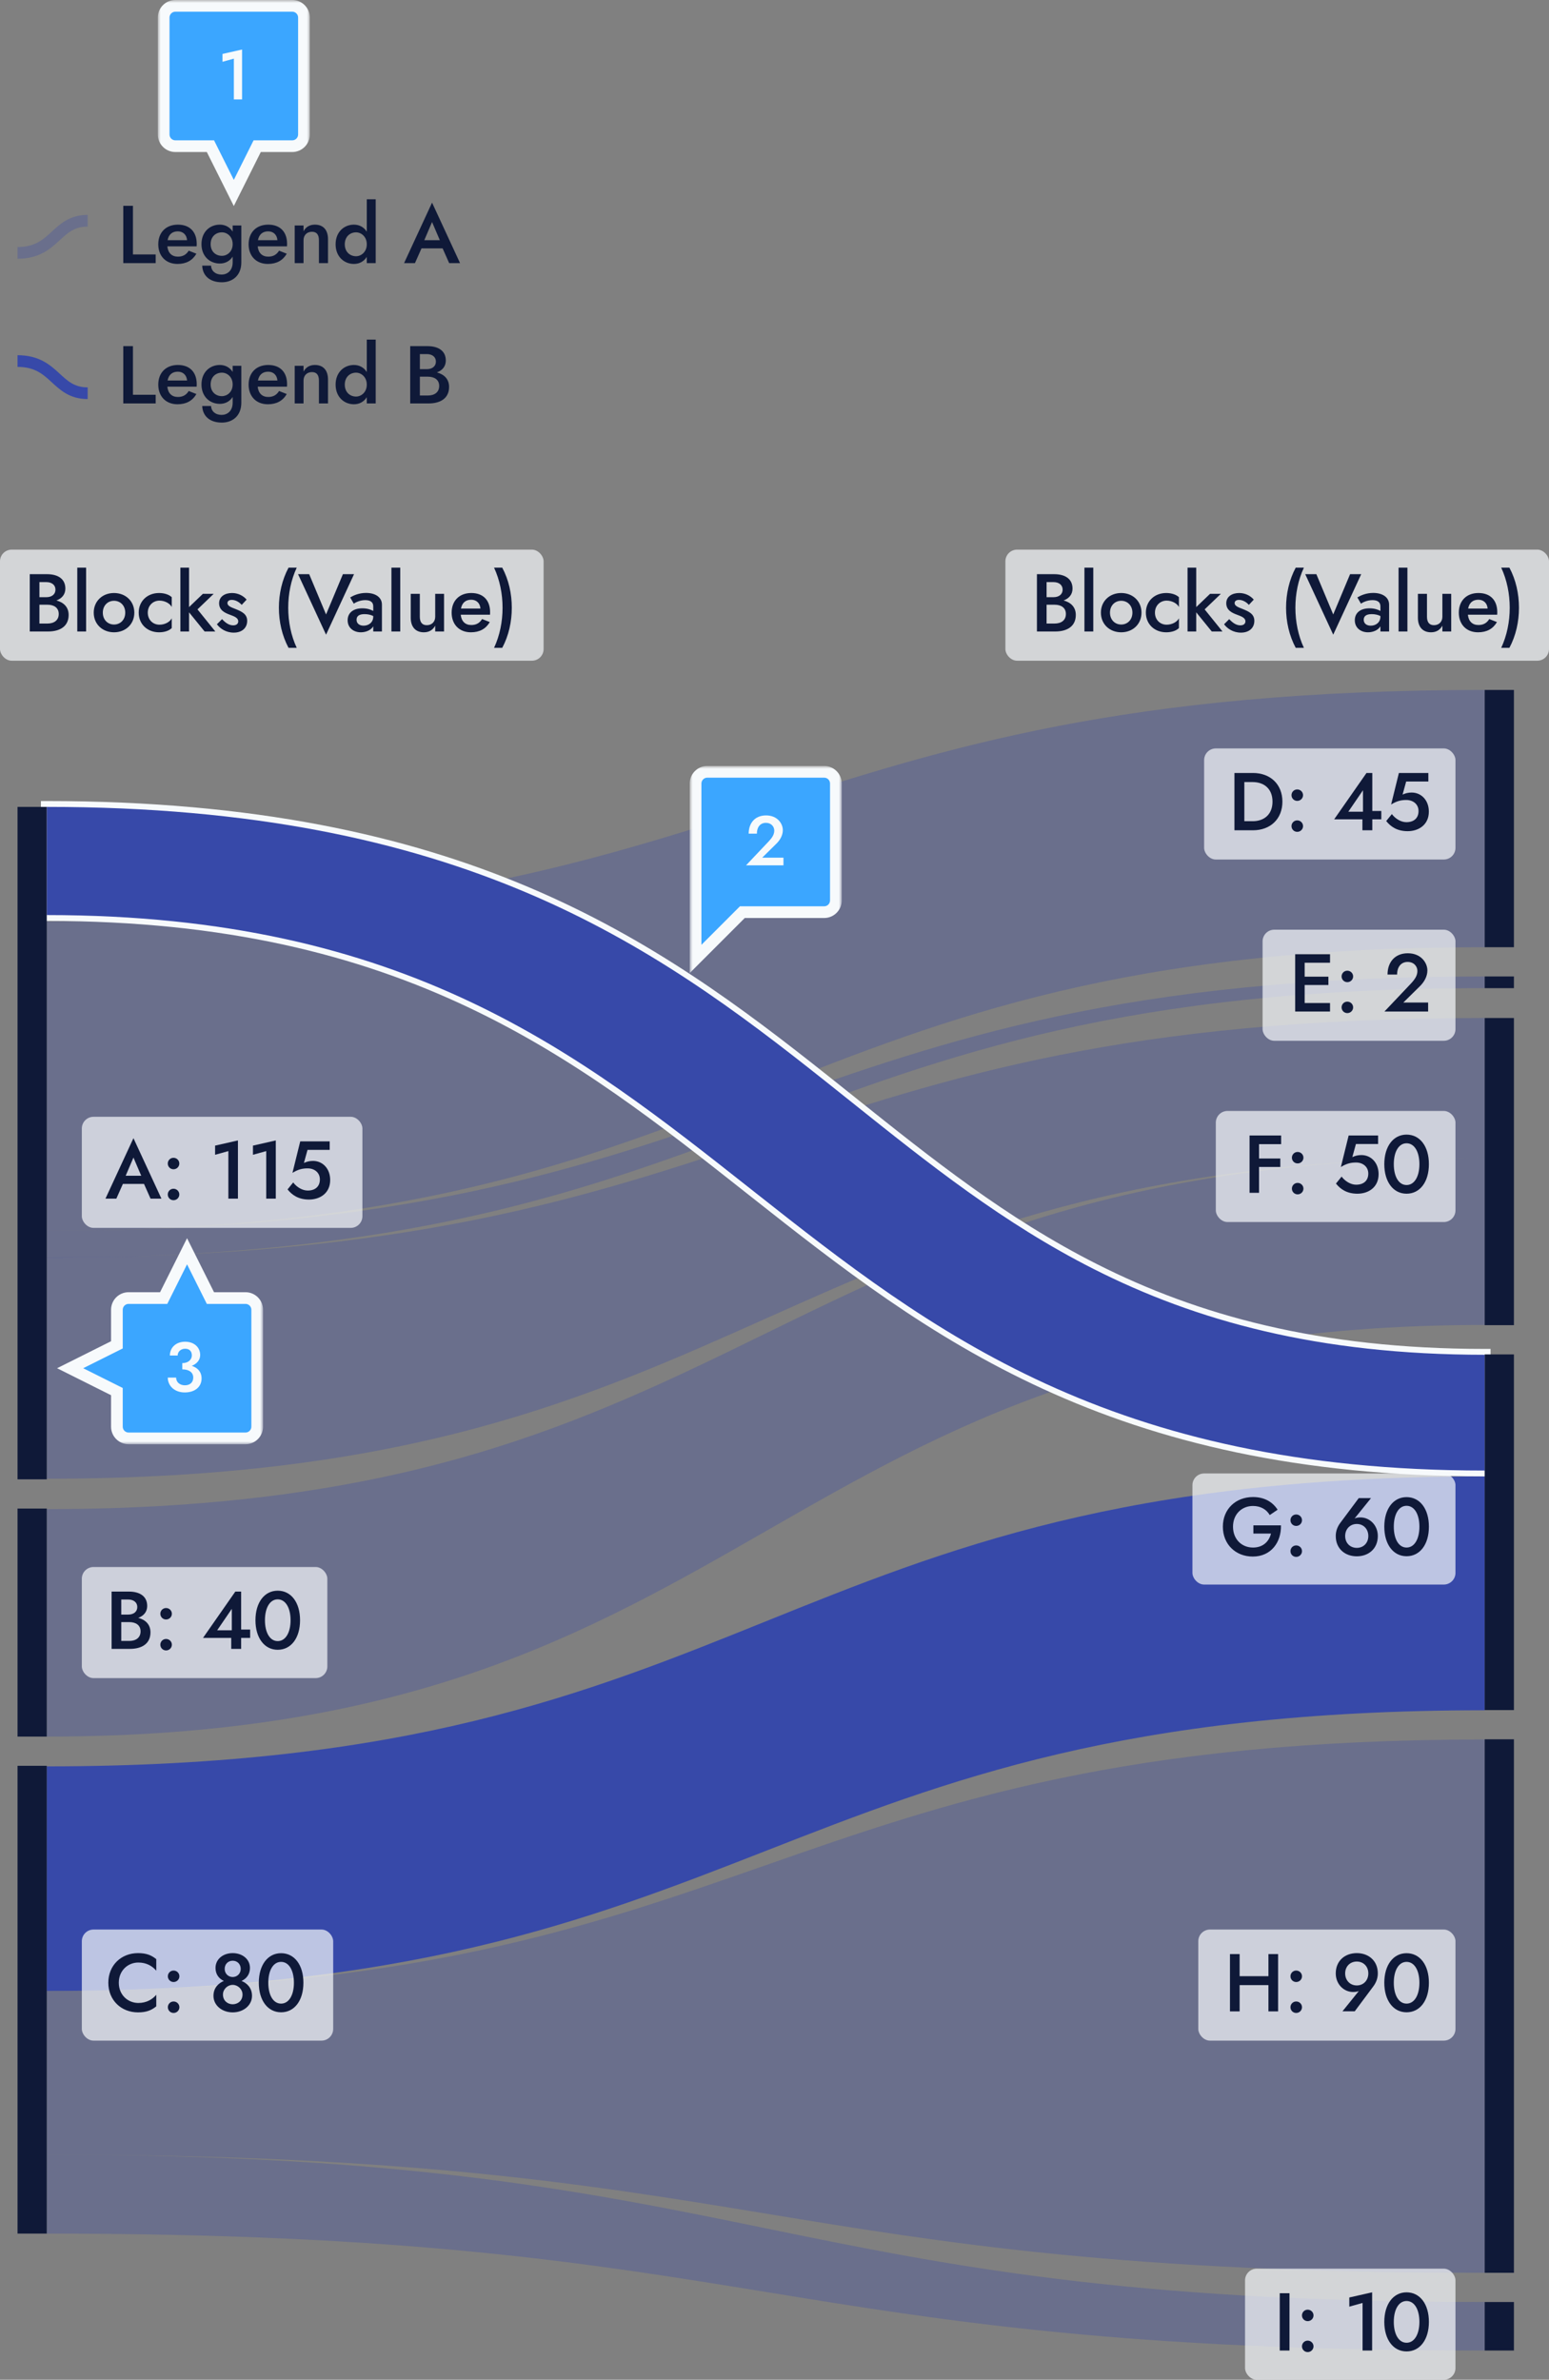 <svg width="265" height="407" viewBox="0 0 265 407" fill="none" xmlns="http://www.w3.org/2000/svg">
<rect x="0" y="0" width="265" height="407" fill="#808080" stroke="none"/>
<path opacity="0.3" d="M254 167C131 167 131 210.5 8 210.5V215.1C131.351 215.1 131 169 254 169V167Z" fill="#3749A9"/>
<path d="M254 252.5C131 252.5 131 302.094 8 302.094V340.5C131.351 340.5 131 292.5 254 292.5V252.5Z" fill="#3749A9"/>
<path opacity="0.3" d="M254 297.5C131 297.5 131 340.5 8 340.5V368.5C131.351 368.5 131 388.7 254 388.7V297.5Z" fill="#3749A9"/>
<path opacity="0.3" d="M254 393.7C131 393.7 131 368.5 8 368.5V382C131.351 382 131 402 254 402V393.7Z" fill="#3749A9"/>
<path opacity="0.3" d="M254 198C131 198 131 258.1 8 258.1L8 297C131.351 297 131 226.6 254 226.6L254 198Z" fill="#3749A9"/>
<path opacity="0.3" d="M254 174.1C131 174.1 131 215.069 8 215.069V252.9C131.351 252.9 131 198 254 198V174.1Z" fill="#3749A9"/>
<path opacity="0.3" d="M254 118C131 118 131 157.581 8 157.581V210.5C131.351 210.5 131 162 254 162V118Z" fill="#3749A9"/>
<path d="M254.5 231.7V231.2H254C225.45 231.2 204.684 225.361 187.382 216.613C171.893 208.783 159.171 198.619 146.093 188.171C144.547 186.936 142.997 185.698 141.436 184.458C126.679 172.741 111.042 160.992 90.226 152.18C69.407 143.366 43.433 137.5 8 137.5H7.5V138V156.5V157H8C38.768 157 61.489 162.923 80.263 171.796C98.707 180.513 113.359 192.083 128.128 203.746C128.401 203.961 128.674 204.177 128.947 204.392C143.985 216.265 159.213 228.176 178.7 237.111C198.196 246.049 221.933 252 254 252H254.5V251.5V231.7Z" fill="#3749A9" stroke="#F7FAFC"/>
<path d="M259 118H254V162H259V118Z" fill="#0F1938"/>
<path d="M259 167H254V169H259V167Z" fill="#0F1938"/>
<path d="M259 174.105H254V226.638H259V174.105Z" fill="#0F1938"/>
<path d="M259 231.639H254V292.466H259V231.639Z" fill="#0F1938"/>
<path d="M259 297.465H254V388.705H259V297.465Z" fill="#0F1938"/>
<path d="M259 393.705H254V402H259V393.705Z" fill="#0F1938"/>
<path d="M8 138H3V253H8V138Z" fill="#0F1938"/>
<path d="M8 258H3V297H8V258Z" fill="#0F1938"/>
<path d="M8 302H3V382H8V302Z" fill="#0F1938"/>
<rect x="14" y="191" width="48" height="19" rx="2" fill="#F7FAFC" fill-opacity="0.7"/>
<path d="M25.756 205H27.618L22.83 194.654L18.042 205H19.904L21.024 202.48H24.636L25.756 205ZM22.83 197.972L24.16 201.08H21.5L22.83 197.972ZM28.702 198.994C28.702 199.526 29.122 199.974 29.682 199.974C30.242 199.974 30.676 199.526 30.676 198.994C30.676 198.462 30.242 198.014 29.682 198.014C29.122 198.014 28.702 198.462 28.702 198.994ZM28.702 204.286C28.702 204.818 29.122 205.266 29.682 205.266C30.242 205.266 30.676 204.818 30.676 204.286C30.676 203.754 30.242 203.306 29.682 203.306C29.122 203.306 28.702 203.754 28.702 204.286ZM36.8 197.496L39.068 196.866V205H40.706V195.046L36.8 195.928V197.496ZM43.277 197.496L45.545 196.866V205H47.183V195.046L43.277 195.928V197.496ZM56.488 201.808C56.488 199.834 55.172 198.546 53.548 198.546C53.002 198.546 52.484 198.658 51.994 198.896L52.61 196.656H56.404V195.2H51.364L50.034 200.59C51.028 199.974 51.77 199.82 52.638 199.82C53.772 199.82 54.724 200.52 54.724 201.71C54.724 202.9 53.954 203.614 52.638 203.614C51.7 203.614 50.734 202.998 50.16 202.228L49.194 203.418C49.95 204.37 51.056 205.154 52.862 205.154C54.752 205.154 56.488 204.062 56.488 201.808Z" fill="#0F1938"/>
<rect y="94" width="93" height="19" rx="2" fill="#F7FAFC" fill-opacity="0.7"/>
<path d="M11.742 105.172C11.742 103.8 10.86 103.016 9.656 102.694C10.608 102.344 11.182 101.644 11.182 100.664C11.182 98.998 9.908 98.2 8.046 98.2H5.092V108H8.214C10.272 108 11.742 107.118 11.742 105.172ZM7.934 99.558C8.844 99.558 9.488 100.034 9.488 100.846C9.488 101.658 8.844 102.134 7.934 102.134H6.744V99.558H7.934ZM6.744 106.642V103.422H8.116C9.236 103.422 10.048 103.94 10.048 105.004C10.048 106.096 9.236 106.642 8.116 106.642H6.744ZM13.22 97.08V108H14.732V97.08H13.22ZM16.036 104.78C16.036 106.754 17.534 108.14 19.508 108.14C21.482 108.14 22.98 106.754 22.98 104.78C22.98 102.806 21.482 101.42 19.508 101.42C17.534 101.42 16.036 102.806 16.036 104.78ZM17.59 104.78C17.59 103.576 18.416 102.75 19.508 102.75C20.6 102.75 21.426 103.576 21.426 104.78C21.426 105.984 20.6 106.81 19.508 106.81C18.416 106.81 17.59 105.984 17.59 104.78ZM25.282 104.78C25.282 103.59 26.151 102.722 27.285 102.722C28.18 102.722 29.062 103.184 29.384 103.814V102.134C28.936 101.7 28.125 101.42 27.215 101.42C25.212 101.42 23.729 102.806 23.729 104.78C23.729 106.754 25.212 108.14 27.215 108.14C28.125 108.14 28.936 107.874 29.384 107.412V105.746C29.062 106.376 28.209 106.838 27.285 106.838C26.151 106.838 25.282 105.998 25.282 104.78ZM34.71 101.56L32.344 103.828V97.08H30.86V108H32.344V104.724L35.004 108H36.838L33.786 104.22L36.558 101.56H34.71ZM37.988 105.886L37.106 106.768C37.666 107.51 38.66 108.196 39.99 108.196C41.39 108.196 42.286 107.398 42.286 106.18C42.286 105.018 41.376 104.598 40.312 104.164C39.514 103.856 38.912 103.632 38.912 103.142C38.912 102.792 39.22 102.596 39.654 102.596C40.284 102.596 40.928 102.96 41.348 103.45L42.188 102.554C41.656 101.91 40.746 101.42 39.696 101.42C38.506 101.42 37.484 102.008 37.484 103.17C37.484 104.346 38.436 104.808 39.318 105.13C40.172 105.438 40.76 105.704 40.76 106.264C40.76 106.684 40.438 106.95 39.892 106.95C39.234 106.95 38.618 106.572 37.988 105.886ZM49.365 97.08C48.245 99.18 47.713 101.56 47.713 103.94C47.713 106.32 48.245 108.7 49.365 110.8H50.765C49.785 108.7 49.309 106.32 49.309 103.94C49.309 101.56 49.785 99.18 50.765 97.08H49.365ZM55.78 105.088L52.896 98.2H50.992L55.78 108.546L60.568 98.2H58.664L55.78 105.088ZM60.524 103.24C60.804 103.044 61.56 102.638 62.484 102.638C63.282 102.638 63.856 102.918 63.856 103.702V104.486C63.45 104.262 62.834 104.038 61.994 104.038C60.398 104.038 59.474 104.836 59.474 106.082C59.474 107.398 60.51 108.14 61.728 108.14C62.554 108.14 63.45 107.804 63.856 107.118V108H65.34V103.408C65.34 102.134 64.206 101.406 62.624 101.406C61.42 101.406 60.496 101.826 59.908 102.176L60.524 103.24ZM61 105.998C61 105.396 61.406 105.032 62.358 105.032C62.904 105.032 63.394 105.13 63.856 105.354V105.452C63.856 106.432 63.1 107.006 62.204 107.006C61.504 107.006 61 106.642 61 105.998ZM66.963 97.08V108H68.475V97.08H66.963ZM71.822 105.48V101.56H70.268V105.648C70.268 107.188 71.066 108.14 72.508 108.14C73.404 108.14 74.048 107.748 74.454 107.006V108H75.966V101.56H74.454V105.48C74.454 106.348 73.866 106.922 73.012 106.922C72.2 106.922 71.822 106.39 71.822 105.48ZM80.557 108.14C82.041 108.14 83.119 107.552 83.791 106.39L82.475 105.872C82.055 106.572 81.439 106.894 80.627 106.894C79.577 106.894 78.933 106.25 78.821 105.13H83.833C83.833 105.06 83.847 104.878 83.847 104.71C83.847 102.652 82.657 101.42 80.627 101.42C78.583 101.42 77.267 102.75 77.267 104.78C77.267 106.796 78.569 108.14 80.557 108.14ZM80.613 102.568C81.509 102.568 82.125 103.156 82.195 104.08H78.863C79.045 103.1 79.661 102.568 80.613 102.568ZM85.92 110.8C87.04 108.7 87.558 106.32 87.558 103.94C87.558 101.56 87.04 99.18 85.92 97.08H84.52C85.5 99.18 85.976 101.56 85.976 103.94C85.976 106.32 85.5 108.7 84.52 110.8H85.92Z" fill="#0F1938"/>
<rect x="172" y="94" width="93" height="19" rx="2" fill="#F7FAFC" fill-opacity="0.7"/>
<path d="M184.046 105.172C184.046 103.8 183.164 103.016 181.96 102.694C182.912 102.344 183.486 101.644 183.486 100.664C183.486 98.998 182.212 98.2 180.35 98.2H177.396V108H180.518C182.576 108 184.046 107.118 184.046 105.172ZM180.238 99.558C181.148 99.558 181.792 100.034 181.792 100.846C181.792 101.658 181.148 102.134 180.238 102.134H179.048V99.558H180.238ZM179.048 106.642V103.422H180.42C181.54 103.422 182.352 103.94 182.352 105.004C182.352 106.096 181.54 106.642 180.42 106.642H179.048ZM185.525 97.08V108H187.037V97.08H185.525ZM188.34 104.78C188.34 106.754 189.838 108.14 191.812 108.14C193.786 108.14 195.284 106.754 195.284 104.78C195.284 102.806 193.786 101.42 191.812 101.42C189.838 101.42 188.34 102.806 188.34 104.78ZM189.894 104.78C189.894 103.576 190.72 102.75 191.812 102.75C192.904 102.75 193.73 103.576 193.73 104.78C193.73 105.984 192.904 106.81 191.812 106.81C190.72 106.81 189.894 105.984 189.894 104.78ZM197.587 104.78C197.587 103.59 198.455 102.722 199.589 102.722C200.485 102.722 201.367 103.184 201.689 103.814V102.134C201.241 101.7 200.429 101.42 199.519 101.42C197.517 101.42 196.033 102.806 196.033 104.78C196.033 106.754 197.517 108.14 199.519 108.14C200.429 108.14 201.241 107.874 201.689 107.412V105.746C201.367 106.376 200.513 106.838 199.589 106.838C198.455 106.838 197.587 105.998 197.587 104.78ZM207.014 101.56L204.648 103.828V97.08H203.164V108H204.648V104.724L207.308 108H209.142L206.09 104.22L208.862 101.56H207.014ZM210.292 105.886L209.41 106.768C209.97 107.51 210.964 108.196 212.294 108.196C213.694 108.196 214.59 107.398 214.59 106.18C214.59 105.018 213.68 104.598 212.616 104.164C211.818 103.856 211.216 103.632 211.216 103.142C211.216 102.792 211.524 102.596 211.958 102.596C212.588 102.596 213.232 102.96 213.652 103.45L214.492 102.554C213.96 101.91 213.05 101.42 212 101.42C210.81 101.42 209.788 102.008 209.788 103.17C209.788 104.346 210.74 104.808 211.622 105.13C212.476 105.438 213.064 105.704 213.064 106.264C213.064 106.684 212.742 106.95 212.196 106.95C211.538 106.95 210.922 106.572 210.292 105.886ZM221.669 97.08C220.549 99.18 220.017 101.56 220.017 103.94C220.017 106.32 220.549 108.7 221.669 110.8H223.069C222.089 108.7 221.613 106.32 221.613 103.94C221.613 101.56 222.089 99.18 223.069 97.08H221.669ZM228.085 105.088L225.201 98.2H223.297L228.085 108.546L232.873 98.2H230.969L228.085 105.088ZM232.828 103.24C233.108 103.044 233.864 102.638 234.788 102.638C235.586 102.638 236.16 102.918 236.16 103.702V104.486C235.754 104.262 235.138 104.038 234.298 104.038C232.702 104.038 231.778 104.836 231.778 106.082C231.778 107.398 232.814 108.14 234.032 108.14C234.858 108.14 235.754 107.804 236.16 107.118V108H237.644V103.408C237.644 102.134 236.51 101.406 234.928 101.406C233.724 101.406 232.8 101.826 232.212 102.176L232.828 103.24ZM233.304 105.998C233.304 105.396 233.71 105.032 234.662 105.032C235.208 105.032 235.698 105.13 236.16 105.354V105.452C236.16 106.432 235.404 107.006 234.508 107.006C233.808 107.006 233.304 106.642 233.304 105.998ZM239.267 97.08V108H240.779V97.08H239.267ZM244.126 105.48V101.56H242.572V105.648C242.572 107.188 243.37 108.14 244.812 108.14C245.708 108.14 246.352 107.748 246.758 107.006V108H248.27V101.56H246.758V105.48C246.758 106.348 246.17 106.922 245.316 106.922C244.504 106.922 244.126 106.39 244.126 105.48ZM252.861 108.14C254.345 108.14 255.423 107.552 256.095 106.39L254.779 105.872C254.359 106.572 253.743 106.894 252.931 106.894C251.881 106.894 251.237 106.25 251.125 105.13H256.137C256.137 105.06 256.151 104.878 256.151 104.71C256.151 102.652 254.961 101.42 252.931 101.42C250.887 101.42 249.571 102.75 249.571 104.78C249.571 106.796 250.873 108.14 252.861 108.14ZM252.917 102.568C253.813 102.568 254.429 103.156 254.499 104.08H251.167C251.349 103.1 251.965 102.568 252.917 102.568ZM258.224 110.8C259.344 108.7 259.862 106.32 259.862 103.94C259.862 101.56 259.344 99.18 258.224 97.08H256.824C257.804 99.18 258.28 101.56 258.28 103.94C258.28 106.32 257.804 108.7 256.824 110.8H258.224Z" fill="#0F1938"/>
<rect x="14" y="268" width="42" height="19" rx="2" fill="#F7FAFC" fill-opacity="0.7"/>
<path d="M25.742 279.172C25.742 277.8 24.86 277.016 23.656 276.694C24.608 276.344 25.182 275.644 25.182 274.664C25.182 272.998 23.908 272.2 22.046 272.2H19.092V282H22.214C24.272 282 25.742 281.118 25.742 279.172ZM21.934 273.558C22.844 273.558 23.488 274.034 23.488 274.846C23.488 275.658 22.844 276.134 21.934 276.134H20.744V273.558H21.934ZM20.744 280.642V277.422H22.116C23.236 277.422 24.048 277.94 24.048 279.004C24.048 280.096 23.236 280.642 22.116 280.642H20.744ZM27.43 275.994C27.43 276.526 27.851 276.974 28.41 276.974C28.971 276.974 29.404 276.526 29.404 275.994C29.404 275.462 28.971 275.014 28.41 275.014C27.851 275.014 27.43 275.462 27.43 275.994ZM27.43 281.286C27.43 281.818 27.851 282.266 28.41 282.266C28.971 282.266 29.404 281.818 29.404 281.286C29.404 280.754 28.971 280.306 28.41 280.306C27.851 280.306 27.43 280.754 27.43 281.286ZM34.73 280.124H39.56V282H41.254V280.124H42.794V278.696H41.254V272.2H40.26L34.73 280.124ZM37.152 278.822L39.658 275.154V278.822H37.152ZM43.703 277.1C43.703 280.138 45.243 282.154 47.511 282.154C49.807 282.154 51.333 280.138 51.333 277.1C51.333 274.062 49.807 272.046 47.511 272.046C45.243 272.046 43.703 274.062 43.703 277.1ZM45.327 277.1C45.327 274.986 46.167 273.53 47.511 273.53C48.855 273.53 49.709 274.986 49.709 277.1C49.709 279.214 48.855 280.67 47.511 280.67C46.167 280.67 45.327 279.214 45.327 277.1Z" fill="#0F1938"/>
<rect x="14" y="330" width="43" height="19" rx="2" fill="#F7FAFC" fill-opacity="0.7"/>
<path d="M20.324 339.1C20.324 337.014 21.878 335.642 23.67 335.642C25.056 335.642 26.064 336.244 26.736 337.042V335.068C25.924 334.396 25.042 334.032 23.614 334.032C20.73 334.032 18.532 336.118 18.532 339.1C18.532 342.082 20.73 344.168 23.614 344.168C25.042 344.168 25.924 343.804 26.736 343.132V341.158C26.064 341.956 25.056 342.558 23.67 342.558C21.878 342.558 20.324 341.186 20.324 339.1ZM28.716 337.994C28.716 338.526 29.136 338.974 29.696 338.974C30.256 338.974 30.69 338.526 30.69 337.994C30.69 337.462 30.256 337.014 29.696 337.014C29.136 337.014 28.716 337.462 28.716 337.994ZM28.716 343.286C28.716 343.818 29.136 344.266 29.696 344.266C30.256 344.266 30.69 343.818 30.69 343.286C30.69 342.754 30.256 342.306 29.696 342.306C29.136 342.306 28.716 342.754 28.716 343.286ZM36.52 341.34C36.52 342.978 37.99 344.168 39.81 344.168C41.63 344.168 43.114 342.978 43.114 341.34C43.114 340.038 42.33 339.198 41.322 338.792C42.176 338.4 42.764 337.644 42.764 336.566C42.764 335.068 41.462 334.032 39.81 334.032C38.158 334.032 36.87 335.068 36.87 336.566C36.87 337.644 37.444 338.4 38.298 338.792C37.304 339.198 36.52 340.038 36.52 341.34ZM38.438 336.734C38.438 335.922 39.012 335.334 39.81 335.334C40.608 335.334 41.182 335.922 41.182 336.734C41.182 337.546 40.566 338.12 39.81 338.12C39.054 338.12 38.438 337.546 38.438 336.734ZM38.144 341.116C38.144 340.192 38.942 339.464 39.81 339.464C40.678 339.464 41.49 340.192 41.49 341.116C41.49 342.18 40.678 342.782 39.81 342.782C38.942 342.782 38.144 342.18 38.144 341.116ZM44.277 339.1C44.277 342.138 45.817 344.154 48.085 344.154C50.381 344.154 51.907 342.138 51.907 339.1C51.907 336.062 50.381 334.046 48.085 334.046C45.817 334.046 44.277 336.062 44.277 339.1ZM45.901 339.1C45.901 336.986 46.741 335.53 48.085 335.53C49.429 335.53 50.283 336.986 50.283 339.1C50.283 341.214 49.429 342.67 48.085 342.67C46.741 342.67 45.901 341.214 45.901 339.1Z" fill="#0F1938"/>
<rect x="216" y="159" width="33" height="19" rx="2" fill="#F7FAFC" fill-opacity="0.7"/>
<path d="M221.575 163.2V173H227.539V171.544H223.199V168.464H227.259V167.036H223.199V164.656H227.539V163.2H221.575ZM229.517 166.994C229.517 167.526 229.937 167.974 230.497 167.974C231.057 167.974 231.491 167.526 231.491 166.994C231.491 166.462 231.057 166.014 230.497 166.014C229.937 166.014 229.517 166.462 229.517 166.994ZM229.517 172.286C229.517 172.818 229.937 173.266 230.497 173.266C231.057 173.266 231.491 172.818 231.491 172.286C231.491 171.754 231.057 171.306 230.497 171.306C229.937 171.306 229.517 171.754 229.517 172.286ZM236.844 173H244.32V171.46H240.078L242.85 168.73C243.648 167.974 244.194 166.994 244.194 165.972C244.194 164.67 243.116 163.032 240.848 163.032C238.608 163.032 237.376 164.586 237.376 166.672H239.014C239.014 165.356 239.7 164.516 240.82 164.516C241.898 164.516 242.486 165.286 242.486 166.056C242.486 166.84 242.066 167.484 241.366 168.226L236.844 173Z" fill="#0F1938"/>
<rect x="208" y="190" width="41" height="19" rx="2" fill="#F7FAFC" fill-opacity="0.7"/>
<path d="M213.771 194.2V204H215.395V199.576H219.035V198.134H215.395V195.684H219.175V194.2H213.771ZM221.016 197.994C221.016 198.526 221.436 198.974 221.996 198.974C222.556 198.974 222.99 198.526 222.99 197.994C222.99 197.462 222.556 197.014 221.996 197.014C221.436 197.014 221.016 197.462 221.016 197.994ZM221.016 203.286C221.016 203.818 221.436 204.266 221.996 204.266C222.556 204.266 222.99 203.818 222.99 203.286C222.99 202.754 222.556 202.306 221.996 202.306C221.436 202.306 221.016 202.754 221.016 203.286ZM235.848 200.808C235.848 198.834 234.532 197.546 232.908 197.546C232.362 197.546 231.844 197.658 231.354 197.896L231.97 195.656H235.764V194.2H230.724L229.394 199.59C230.388 198.974 231.13 198.82 231.998 198.82C233.132 198.82 234.084 199.52 234.084 200.71C234.084 201.9 233.314 202.614 231.998 202.614C231.06 202.614 230.094 201.998 229.52 201.228L228.554 202.418C229.31 203.37 230.416 204.154 232.222 204.154C234.112 204.154 235.848 203.062 235.848 200.808ZM236.824 199.1C236.824 202.138 238.364 204.154 240.632 204.154C242.928 204.154 244.454 202.138 244.454 199.1C244.454 196.062 242.928 194.046 240.632 194.046C238.364 194.046 236.824 196.062 236.824 199.1ZM238.448 199.1C238.448 196.986 239.288 195.53 240.632 195.53C241.976 195.53 242.83 196.986 242.83 199.1C242.83 201.214 241.976 202.67 240.632 202.67C239.288 202.67 238.448 201.214 238.448 199.1Z" fill="#0F1938"/>
<rect x="204" y="252" width="45" height="19" rx="2" fill="#F7FAFC" fill-opacity="0.7"/>
<path d="M214.427 262.276H217.437C217.115 263.606 216.107 264.67 214.357 264.67C212.425 264.67 210.941 263.242 210.941 261.1C210.941 258.958 212.453 257.558 214.357 257.558C215.715 257.558 216.681 258.188 217.227 259.112L218.571 258.202C217.703 256.844 216.275 256.032 214.357 256.032C211.389 256.032 209.205 258.104 209.205 261.1C209.205 264.096 211.361 266.21 214.329 266.21C217.465 266.21 219.215 263.746 219.145 260.876H214.427V262.276ZM220.77 259.994C220.77 260.526 221.19 260.974 221.75 260.974C222.31 260.974 222.744 260.526 222.744 259.994C222.744 259.462 222.31 259.014 221.75 259.014C221.19 259.014 220.77 259.462 220.77 259.994ZM220.77 265.286C220.77 265.818 221.19 266.266 221.75 266.266C222.31 266.266 222.744 265.818 222.744 265.286C222.744 264.754 222.31 264.306 221.75 264.306C221.19 264.306 220.77 264.754 220.77 265.286ZM232.452 256.214L229.344 260.386C228.854 261.016 228.518 261.786 228.518 262.696C228.518 264.866 230.1 266.168 232.116 266.168C234.132 266.168 235.714 264.866 235.714 262.696C235.714 260.82 234.3 259.518 232.76 259.518C232.354 259.518 232.032 259.56 231.738 259.7L234.552 256.214H232.452ZM230.128 262.696C230.128 261.492 230.982 260.638 232.116 260.638C233.25 260.638 234.09 261.492 234.09 262.696C234.09 263.9 233.25 264.726 232.116 264.726C230.982 264.726 230.128 263.9 230.128 262.696ZM236.824 261.1C236.824 264.138 238.364 266.154 240.632 266.154C242.928 266.154 244.454 264.138 244.454 261.1C244.454 258.062 242.928 256.046 240.632 256.046C238.364 256.046 236.824 258.062 236.824 261.1ZM238.448 261.1C238.448 258.986 239.288 257.53 240.632 257.53C241.976 257.53 242.83 258.986 242.83 261.1C242.83 263.214 241.976 264.67 240.632 264.67C239.288 264.67 238.448 263.214 238.448 261.1Z" fill="#0F1938"/>
<rect x="206" y="128" width="43" height="19" rx="2" fill="#F7FAFC" fill-opacity="0.7"/>
<path d="M214.351 142C217.347 142 219.391 140.054 219.391 137.1C219.391 134.146 217.347 132.2 214.351 132.2H211.187V142H214.351ZM214.309 133.754C216.241 133.754 217.697 134.888 217.697 137.1C217.697 139.312 216.241 140.446 214.309 140.446H212.881V133.754H214.309ZM220.948 135.994C220.948 136.526 221.368 136.974 221.928 136.974C222.488 136.974 222.922 136.526 222.922 135.994C222.922 135.462 222.488 135.014 221.928 135.014C221.368 135.014 220.948 135.462 220.948 135.994ZM220.948 141.286C220.948 141.818 221.368 142.266 221.928 142.266C222.488 142.266 222.922 141.818 222.922 141.286C222.922 140.754 222.488 140.306 221.928 140.306C221.368 140.306 220.948 140.754 220.948 141.286ZM228.247 140.124H233.077V142H234.771V140.124H236.311V138.696H234.771V132.2H233.777L228.247 140.124ZM230.669 138.822L233.175 135.154V138.822H230.669ZM244.444 138.808C244.444 136.834 243.128 135.546 241.504 135.546C240.958 135.546 240.44 135.658 239.95 135.896L240.566 133.656H244.36V132.2H239.32L237.99 137.59C238.984 136.974 239.726 136.82 240.594 136.82C241.728 136.82 242.68 137.52 242.68 138.71C242.68 139.9 241.91 140.614 240.594 140.614C239.656 140.614 238.69 139.998 238.116 139.228L237.15 140.418C237.906 141.37 239.012 142.154 240.818 142.154C242.708 142.154 244.444 141.062 244.444 138.808Z" fill="#0F1938"/>
<rect x="205" y="330" width="44" height="19" rx="2" fill="#F7FAFC" fill-opacity="0.7"/>
<path d="M210.422 334.2V344H212.074V339.506H217.002V344H218.654V334.2H217.002V337.98H212.074V334.2H210.422ZM220.77 337.994C220.77 338.526 221.19 338.974 221.75 338.974C222.31 338.974 222.744 338.526 222.744 337.994C222.744 337.462 222.31 337.014 221.75 337.014C221.19 337.014 220.77 337.462 220.77 337.994ZM220.77 343.286C220.77 343.818 221.19 344.266 221.75 344.266C222.31 344.266 222.744 343.818 222.744 343.286C222.744 342.754 222.31 342.306 221.75 342.306C221.19 342.306 220.77 342.754 220.77 343.286ZM231.766 343.986L234.874 339.814C235.364 339.184 235.714 338.414 235.714 337.504C235.714 335.334 234.132 334.032 232.116 334.032C230.1 334.032 228.518 335.334 228.518 337.504C228.518 339.38 229.932 340.682 231.472 340.682C231.864 340.682 232.186 340.64 232.466 340.514L229.666 343.986H231.766ZM234.09 337.504C234.09 338.708 233.25 339.562 232.116 339.562C230.982 339.562 230.128 338.708 230.128 337.504C230.128 336.3 230.982 335.474 232.116 335.474C233.25 335.474 234.09 336.3 234.09 337.504ZM236.824 339.1C236.824 342.138 238.364 344.154 240.632 344.154C242.928 344.154 244.454 342.138 244.454 339.1C244.454 336.062 242.928 334.046 240.632 334.046C238.364 334.046 236.824 336.062 236.824 339.1ZM238.448 339.1C238.448 336.986 239.288 335.53 240.632 335.53C241.976 335.53 242.83 336.986 242.83 339.1C242.83 341.214 241.976 342.67 240.632 342.67C239.288 342.67 238.448 341.214 238.448 339.1Z" fill="#0F1938"/>
<rect x="213" y="388" width="36" height="19" rx="2" fill="#F7FAFC" fill-opacity="0.7"/>
<path d="M218.939 392.2V402H220.605V392.2H218.939ZM222.739 395.994C222.739 396.526 223.159 396.974 223.719 396.974C224.279 396.974 224.713 396.526 224.713 395.994C224.713 395.462 224.279 395.014 223.719 395.014C223.159 395.014 222.739 395.462 222.739 395.994ZM222.739 401.286C222.739 401.818 223.159 402.266 223.719 402.266C224.279 402.266 224.713 401.818 224.713 401.286C224.713 400.754 224.279 400.306 223.719 400.306C223.159 400.306 222.739 400.754 222.739 401.286ZM230.836 394.496L233.104 393.866V402H234.742V392.046L230.836 392.928V394.496ZM236.824 397.1C236.824 400.138 238.364 402.154 240.632 402.154C242.928 402.154 244.454 400.138 244.454 397.1C244.454 394.062 242.928 392.046 240.632 392.046C238.364 392.046 236.824 394.062 236.824 397.1ZM238.448 397.1C238.448 394.986 239.288 393.53 240.632 393.53C241.976 393.53 242.83 394.986 242.83 397.1C242.83 399.214 241.976 400.67 240.632 400.67C239.288 400.67 238.448 399.214 238.448 397.1Z" fill="#0F1938"/>
<path opacity="0.3" d="M3 43.25C9.5 43.25 9.5 37.75 15 37.75" stroke="#3749A9" stroke-width="2"/>
<path d="M21.092 35.2V45H26.636V43.516H22.744V35.2H21.092ZM30.366 45.14C31.85 45.14 32.928 44.552 33.6 43.39L32.284 42.872C31.864 43.572 31.248 43.894 30.436 43.894C29.386 43.894 28.742 43.25 28.63 42.13H33.642C33.642 42.06 33.656 41.878 33.656 41.71C33.656 39.652 32.466 38.42 30.436 38.42C28.392 38.42 27.076 39.75 27.076 41.78C27.076 43.796 28.378 45.14 30.366 45.14ZM30.422 39.568C31.318 39.568 31.934 40.156 32.004 41.08H28.672C28.854 40.1 29.47 39.568 30.422 39.568ZM34.595 45.434C34.651 47.114 35.855 48.276 37.955 48.276C39.705 48.276 41.287 47.198 41.287 44.86V38.56H39.803V39.61C39.313 38.84 38.543 38.42 37.605 38.42C35.925 38.42 34.469 39.638 34.469 41.752C34.469 43.866 35.925 45.07 37.605 45.07C38.543 45.07 39.313 44.65 39.803 43.894V44.86C39.803 46.316 38.865 46.96 37.913 46.96C36.821 46.96 36.135 46.302 36.107 45.434H34.595ZM36.037 41.752C36.037 40.464 36.919 39.736 37.969 39.736C38.837 39.736 39.803 40.436 39.803 41.752C39.803 43.068 38.837 43.754 37.969 43.754C36.919 43.754 36.037 43.04 36.037 41.752ZM45.823 45.14C47.307 45.14 48.385 44.552 49.057 43.39L47.741 42.872C47.321 43.572 46.705 43.894 45.893 43.894C44.843 43.894 44.199 43.25 44.087 42.13H49.099C49.099 42.06 49.113 41.878 49.113 41.71C49.113 39.652 47.923 38.42 45.893 38.42C43.849 38.42 42.533 39.75 42.533 41.78C42.533 43.796 43.835 45.14 45.823 45.14ZM45.879 39.568C46.775 39.568 47.391 40.156 47.461 41.08H44.129C44.311 40.1 44.927 39.568 45.879 39.568ZM54.56 41.08V45H56.114V40.912C56.114 39.358 55.33 38.42 53.874 38.42C52.992 38.42 52.334 38.798 51.928 39.554V38.56H50.416V45H51.928V41.08C51.928 40.212 52.516 39.638 53.37 39.638C54.182 39.638 54.56 40.142 54.56 41.08ZM57.415 41.78C57.415 43.894 58.871 45.14 60.551 45.14C61.489 45.14 62.259 44.706 62.749 43.936V45H64.275V34.08H62.749V39.624C62.259 38.854 61.489 38.42 60.551 38.42C58.871 38.42 57.415 39.666 57.415 41.78ZM58.983 41.78C58.983 40.492 59.865 39.736 60.915 39.736C61.783 39.736 62.749 40.464 62.749 41.78C62.749 43.096 61.783 43.824 60.915 43.824C59.865 43.824 58.983 43.068 58.983 41.78ZM76.842 45H78.704L73.916 34.654L69.128 45H70.99L72.11 42.48H75.722L76.842 45ZM73.916 37.972L75.246 41.08H72.586L73.916 37.972Z" fill="#0F1938"/>
<path d="M3 61.75C9.5 61.75 9.5 67.25 15 67.25" stroke="#3749A9" stroke-width="2"/>
<path d="M21.092 59.2V69H26.636V67.516H22.744V59.2H21.092ZM30.366 69.14C31.85 69.14 32.928 68.552 33.6 67.39L32.284 66.872C31.864 67.572 31.248 67.894 30.436 67.894C29.386 67.894 28.742 67.25 28.63 66.13H33.642C33.642 66.06 33.656 65.878 33.656 65.71C33.656 63.652 32.466 62.42 30.436 62.42C28.392 62.42 27.076 63.75 27.076 65.78C27.076 67.796 28.378 69.14 30.366 69.14ZM30.422 63.568C31.318 63.568 31.934 64.156 32.004 65.08H28.672C28.854 64.1 29.47 63.568 30.422 63.568ZM34.595 69.434C34.651 71.114 35.855 72.276 37.955 72.276C39.705 72.276 41.287 71.198 41.287 68.86V62.56H39.803V63.61C39.313 62.84 38.543 62.42 37.605 62.42C35.925 62.42 34.469 63.638 34.469 65.752C34.469 67.866 35.925 69.07 37.605 69.07C38.543 69.07 39.313 68.65 39.803 67.894V68.86C39.803 70.316 38.865 70.96 37.913 70.96C36.821 70.96 36.135 70.302 36.107 69.434H34.595ZM36.037 65.752C36.037 64.464 36.919 63.736 37.969 63.736C38.837 63.736 39.803 64.436 39.803 65.752C39.803 67.068 38.837 67.754 37.969 67.754C36.919 67.754 36.037 67.04 36.037 65.752ZM45.823 69.14C47.307 69.14 48.385 68.552 49.057 67.39L47.741 66.872C47.321 67.572 46.705 67.894 45.893 67.894C44.843 67.894 44.199 67.25 44.087 66.13H49.099C49.099 66.06 49.113 65.878 49.113 65.71C49.113 63.652 47.923 62.42 45.893 62.42C43.849 62.42 42.533 63.75 42.533 65.78C42.533 67.796 43.835 69.14 45.823 69.14ZM45.879 63.568C46.775 63.568 47.391 64.156 47.461 65.08H44.129C44.311 64.1 44.927 63.568 45.879 63.568ZM54.56 65.08V69H56.114V64.912C56.114 63.358 55.33 62.42 53.874 62.42C52.992 62.42 52.334 62.798 51.928 63.554V62.56H50.416V69H51.928V65.08C51.928 64.212 52.516 63.638 53.37 63.638C54.182 63.638 54.56 64.142 54.56 65.08ZM57.415 65.78C57.415 67.894 58.871 69.14 60.551 69.14C61.489 69.14 62.259 68.706 62.749 67.936V69H64.275V58.08H62.749V63.624C62.259 62.854 61.489 62.42 60.551 62.42C58.871 62.42 57.415 63.666 57.415 65.78ZM58.983 65.78C58.983 64.492 59.865 63.736 60.915 63.736C61.783 63.736 62.749 64.464 62.749 65.78C62.749 67.096 61.783 67.824 60.915 67.824C59.865 67.824 58.983 67.068 58.983 65.78ZM76.828 66.172C76.828 64.8 75.946 64.016 74.742 63.694C75.694 63.344 76.268 62.644 76.268 61.664C76.268 59.998 74.994 59.2 73.132 59.2H70.178V69H73.3C75.358 69 76.828 68.118 76.828 66.172ZM73.02 60.558C73.93 60.558 74.574 61.034 74.574 61.846C74.574 62.658 73.93 63.134 73.02 63.134H71.83V60.558H73.02ZM71.83 67.642V64.422H73.202C74.322 64.422 75.134 64.94 75.134 66.004C75.134 67.096 74.322 67.642 73.202 67.642H71.83Z" fill="#0F1938"/>
<mask id="path-46-outside-1_3092_4645" maskUnits="userSpaceOnUse" x="118" y="131" width="26" height="36" fill="black">
<rect fill="white" x="118" y="131" width="26" height="36"/>
<path fill-rule="evenodd" clip-rule="evenodd" d="M141 132H121C119.895 132 119 132.895 119 134L119 156L119 164L127 156H141C142.105 156 143 155.105 143 154V134C143 132.895 142.105 132 141 132Z"/>
</mask>
<path fill-rule="evenodd" clip-rule="evenodd" d="M141 132H121C119.895 132 119 132.895 119 134L119 156L119 164L127 156H141C142.105 156 143 155.105 143 154V134C143 132.895 142.105 132 141 132Z" fill="#3BA6FF"/>
<path d="M119 134H118H119ZM119 156H120H119ZM119 164H118L118 166.414L119.707 164.707L119 164ZM127 156V155H126.586L126.293 155.293L127 156ZM121 133H141V131H121V133ZM120 134C120 133.448 120.448 133 121 133V131C119.343 131 118 132.343 118 134H120ZM120 156L120 134H118L118 156H120ZM118 156L118 164H120L120 156H118ZM119.707 164.707L127.707 156.707L126.293 155.293L118.293 163.293L119.707 164.707ZM141 155H127V157H141V155ZM142 154C142 154.552 141.552 155 141 155V157C142.657 157 144 155.657 144 154H142ZM142 134V154H144V134H142ZM141 133C141.552 133 142 133.448 142 134H144C144 132.343 142.657 131 141 131V133Z" fill="#F7FAFC" mask="url(#path-46-outside-1_3092_4645)"/>
<path d="M127.625 148H134.033V146.68H130.397L132.773 144.34C133.457 143.692 133.925 142.852 133.925 141.976C133.925 140.86 133.001 139.456 131.057 139.456C129.137 139.456 128.081 140.788 128.081 142.576H129.485C129.485 141.448 130.073 140.728 131.033 140.728C131.957 140.728 132.461 141.388 132.461 142.048C132.461 142.72 132.101 143.272 131.501 143.908L127.625 148Z" fill="#F7FAFC"/>
<mask id="path-49-outside-2_3092_4645" maskUnits="userSpaceOnUse" x="9" y="211" width="36" height="36" fill="black">
<rect fill="white" x="9" y="211" width="36" height="36"/>
<path fill-rule="evenodd" clip-rule="evenodd" d="M44 224L44 244C44 245.105 43.105 246 42 246L22 246C20.895 246 20 245.105 20 244L20 238L12 234L20 230L20 224C20 222.895 20.895 222 22 222L28 222L32 214L36 222L42 222C43.105 222 44 222.895 44 224Z"/>
</mask>
<path fill-rule="evenodd" clip-rule="evenodd" d="M44 224L44 244C44 245.105 43.105 246 42 246L22 246C20.895 246 20 245.105 20 244L20 238L12 234L20 230L20 224C20 222.895 20.895 222 22 222L28 222L32 214L36 222L42 222C43.105 222 44 222.895 44 224Z" fill="#3BA6FF"/>
<path d="M20 238L21 238L21 237.382L20.447 237.106L20 238ZM12 234L11.553 233.106L9.764 234L11.553 234.894L12 234ZM20 230L20.447 230.894L21 230.618L21 230L20 230ZM20 224L21 224L20 224ZM22 222L22 221L22 222ZM28 222L28 223L28.618 223L28.894 222.447L28 222ZM32 214L32.894 213.553L32 211.764L31.106 213.553L32 214ZM36 222L35.106 222.447L35.382 223L36 223L36 222ZM42 222L42 221H42L42 222ZM45 244L45 224L43 224L43 244L45 244ZM42 247C43.657 247 45 245.657 45 244L43 244C43 244.552 42.552 245 42 245L42 247ZM22 247L42 247L42 245L22 245L22 247ZM19 244C19 245.657 20.343 247 22 247L22 245C21.448 245 21 244.552 21 244L19 244ZM19 238L19 244L21 244L21 238L19 238ZM20.447 237.106L12.447 233.106L11.553 234.894L19.553 238.894L20.447 237.106ZM12.447 234.894L20.447 230.894L19.553 229.106L11.553 233.106L12.447 234.894ZM19 224L19 230L21 230L21 224L19 224ZM22 221C20.343 221 19 222.343 19 224L21 224C21 223.448 21.448 223 22 223L22 221ZM28 221L22 221L22 223L28 223L28 221ZM31.106 213.553L27.106 221.553L28.894 222.447L32.894 214.447L31.106 213.553ZM36.894 221.553L32.894 213.553L31.106 214.447L35.106 222.447L36.894 221.553ZM42 221L36 221L36 223L42 223L42 221ZM45 224C45 222.343 43.657 221 42 221L42 223C42.552 223 43 223.448 43 224L45 224Z" fill="#F7FAFC" mask="url(#path-49-outside-2_3092_4645)"/>
<path d="M31.607 238.144C33.335 238.144 34.487 237.196 34.487 235.756C34.487 234.616 33.815 233.92 32.807 233.596C33.683 233.248 34.247 232.588 34.247 231.736C34.247 230.5 33.287 229.468 31.667 229.468C30.119 229.468 29.063 230.452 29.063 231.832H30.395C30.395 231.16 30.959 230.668 31.679 230.668C32.435 230.668 32.819 231.136 32.819 231.808C32.819 232.528 32.207 233.128 31.187 233.128V234.196C32.327 234.196 33.059 234.7 33.059 235.6C33.059 236.44 32.483 236.92 31.631 236.92C30.779 236.92 30.131 236.404 30.131 235.6H28.703C28.703 236.98 29.819 238.144 31.607 238.144Z" fill="#F7FAFC"/>
<mask id="path-52-outside-3_3092_4645" maskUnits="userSpaceOnUse" x="27" y="0" width="26" height="36" fill="black">
<rect fill="white" x="27" width="26" height="36"/>
<path fill-rule="evenodd" clip-rule="evenodd" d="M50 1H30C28.895 1 28 1.895 28 3L28 23C28 24.105 28.895 25 30 25H36L40 33L44 25H50C51.105 25 52 24.105 52 23V3C52 1.895 51.105 1 50 1Z"/>
</mask>
<path fill-rule="evenodd" clip-rule="evenodd" d="M50 1H30C28.895 1 28 1.895 28 3L28 23C28 24.105 28.895 25 30 25H36L40 33L44 25H50C51.105 25 52 24.105 52 23V3C52 1.895 51.105 1 50 1Z" fill="#3BA6FF"/>
<path d="M28 3H27H28ZM28 23H29H28ZM36 25L36.894 24.553L36.618 24H36V25ZM40 33L39.106 33.447L40 35.236L40.894 33.447L40 33ZM44 25V24H43.382L43.106 24.553L44 25ZM30 2H50V0H30V2ZM29 3C29 2.448 29.448 2 30 2V0C28.343 0 27 1.343 27 3H29ZM29 23L29 3H27L27 23H29ZM30 24C29.448 24 29 23.552 29 23H27C27 24.657 28.343 26 30 26V24ZM36 24H30V26H36V24ZM40.894 32.553L36.894 24.553L35.106 25.447L39.106 33.447L40.894 32.553ZM43.106 24.553L39.106 32.553L40.894 33.447L44.894 25.447L43.106 24.553ZM50 24H44V26H50V24ZM51 23C51 23.552 50.552 24 50 24V26C51.657 26 53 24.657 53 23H51ZM51 3V23H53V3H51ZM50 2C50.552 2 51 2.448 51 3H53C53 1.343 51.657 0 50 0V2Z" fill="#F7FAFC" mask="url(#path-52-outside-3_3092_4645)"/>
<path d="M38.064 10.568L40.008 10.028V17H41.412V8.468L38.064 9.224V10.568Z" fill="#F7FAFC"/>
</svg>
